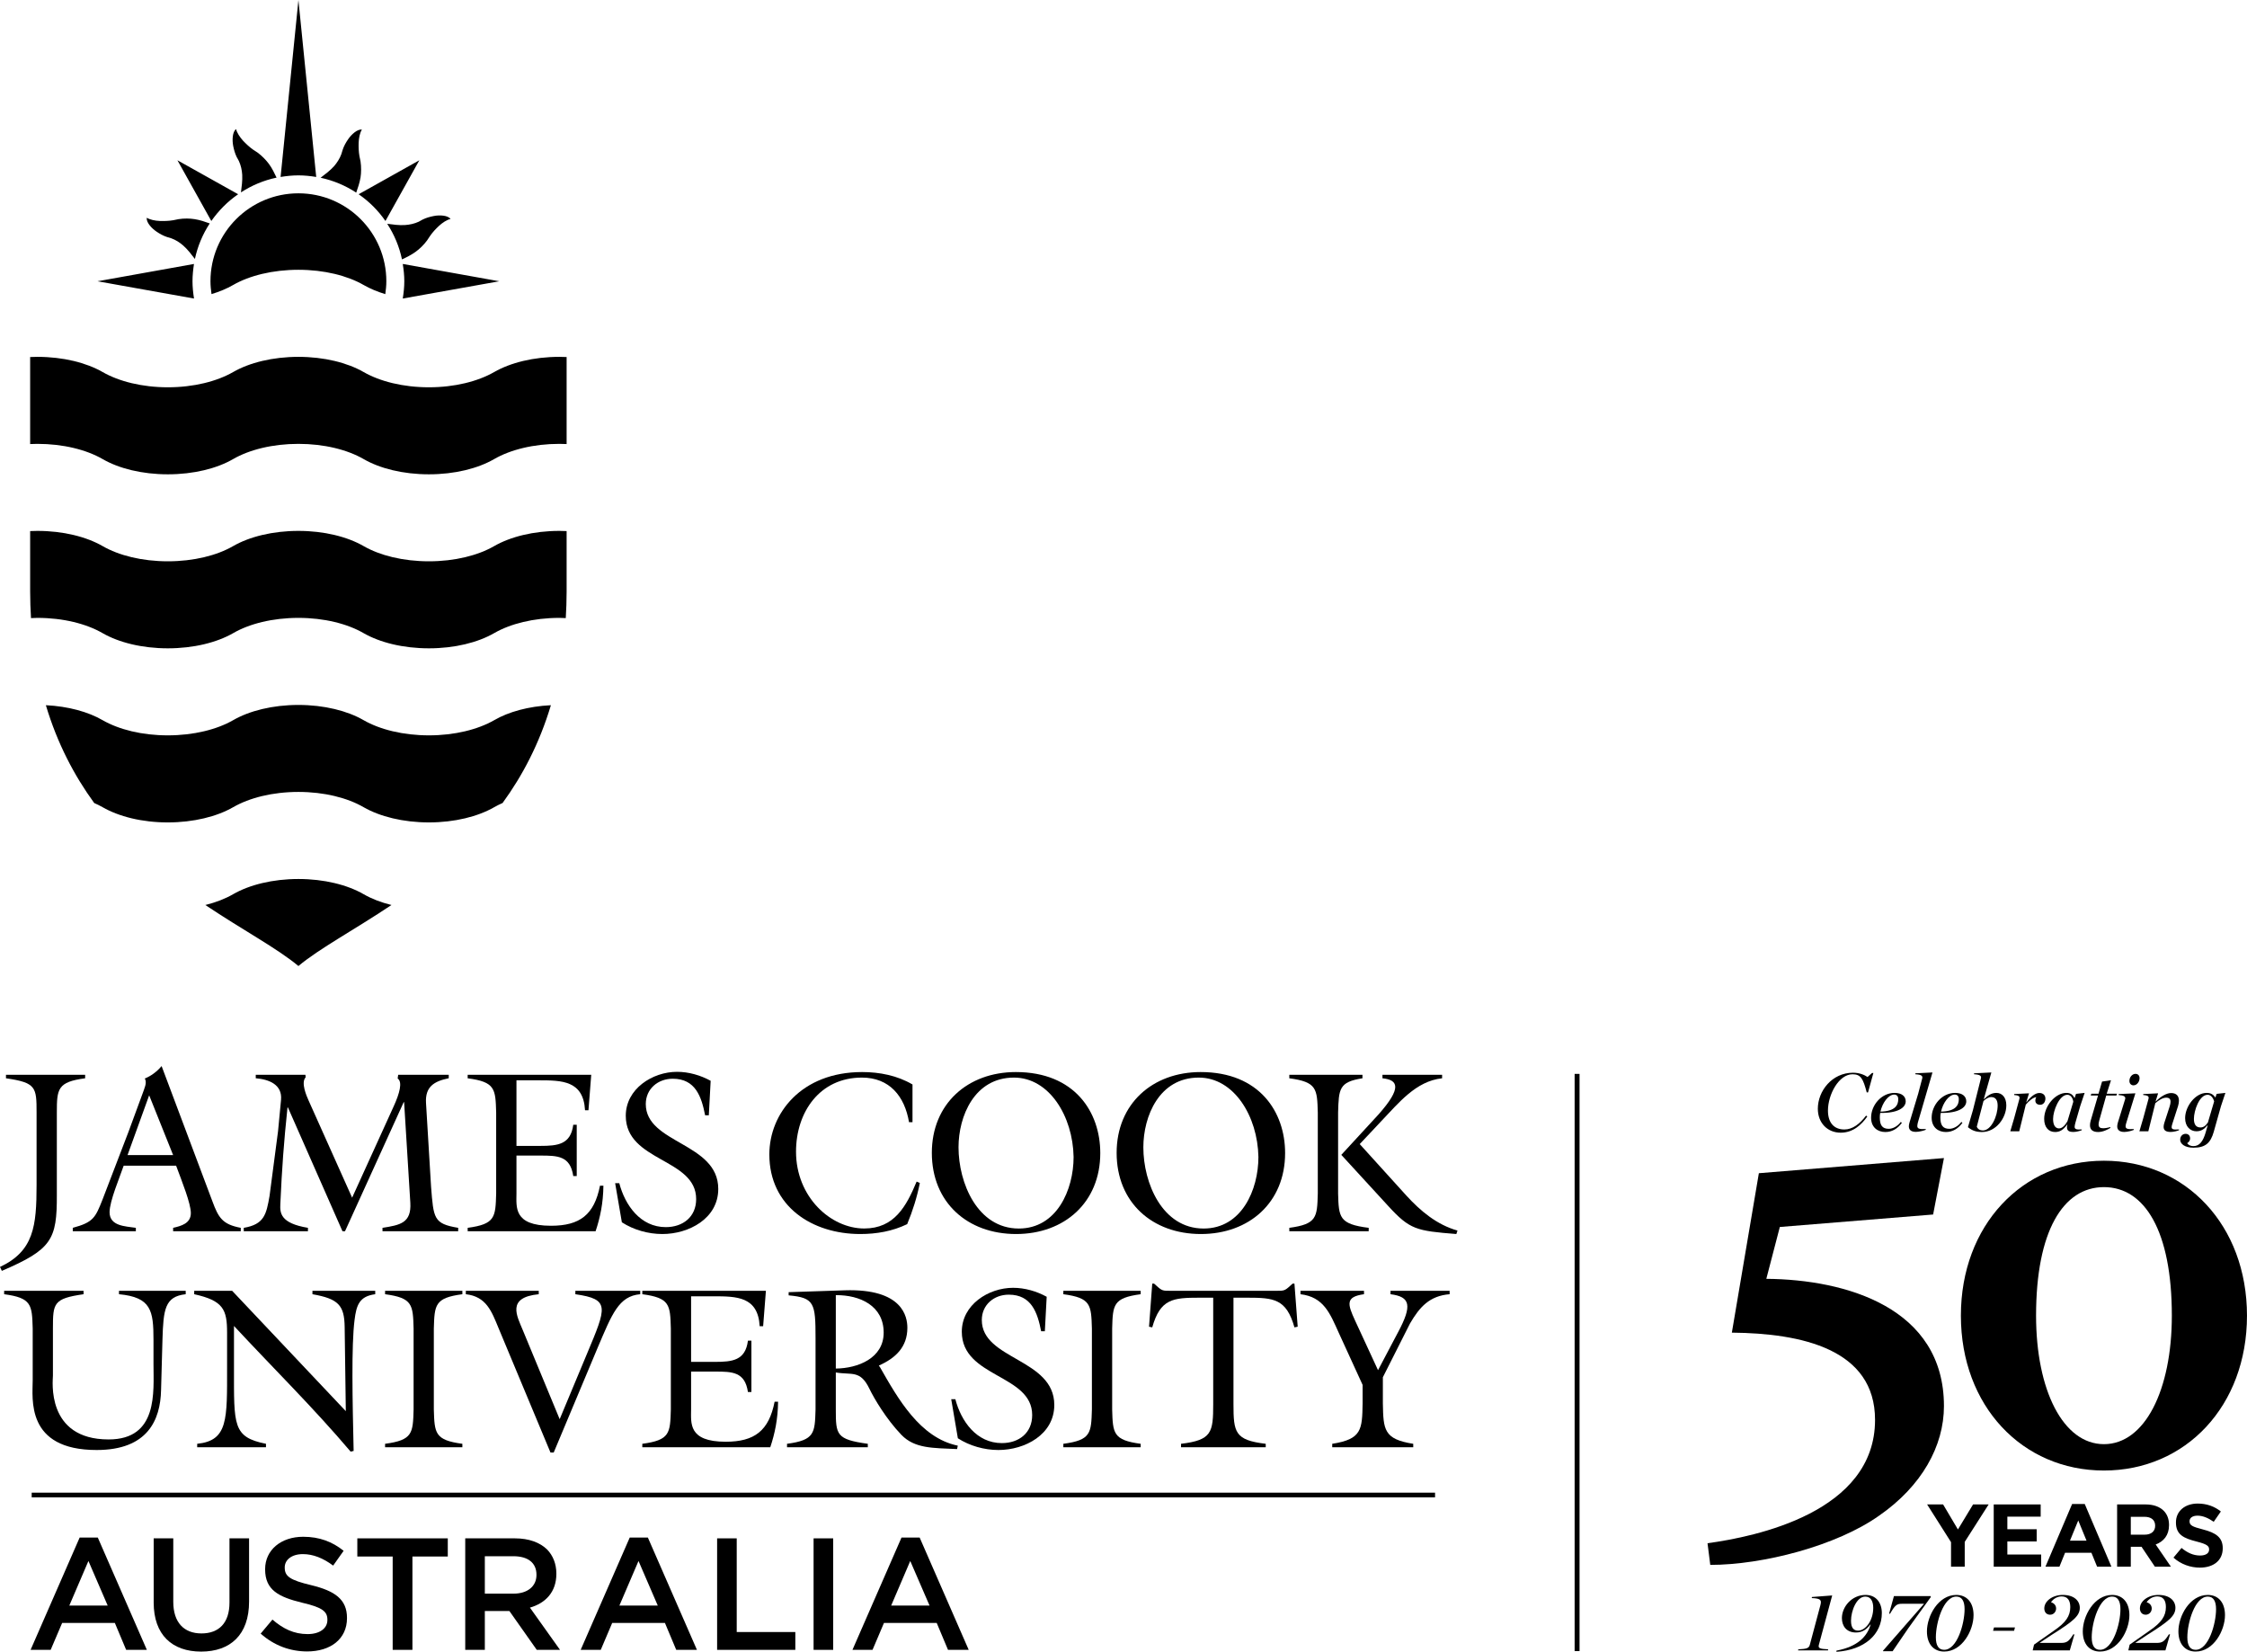 <?xml version="1.0" encoding="UTF-8" standalone="no"?>
<svg
   xmlns:dc="http://purl.org/dc/elements/1.1/"
   xmlns:cc="http://creativecommons.org/ns#"
   xmlns:rdf="http://www.w3.org/1999/02/22-rdf-syntax-ns#"
   xmlns:svg="http://www.w3.org/2000/svg"
   xmlns="http://www.w3.org/2000/svg"
   xmlns:sodipodi="http://sodipodi.sourceforge.net/DTD/sodipodi-0.dtd"
   xmlns:inkscape="http://www.inkscape.org/namespaces/inkscape"
   inkscape:version="1.0beta2 (2b71d25, 2019-12-03)"
   sodipodi:docname="JCU 50th Logo - Vertical BLACK.pdf.svg"
   id="svg9396"
   version="1.1"
   viewBox="0 0 237.83 174.83"
   height="174.83pt"
   width="237.83pt">
  <sodipodi:namedview
     inkscape:current-layer="surface1"
     inkscape:window-maximized="0"
     inkscape:window-y="174"
     inkscape:window-x="1915"
     inkscape:cy="104.516"
     inkscape:cx="176.15582"
     inkscape:zoom="1.650172"
     showgrid="false"
     id="namedview9398"
     inkscape:window-height="828"
     inkscape:window-width="1237"
     inkscape:pageshadow="2"
     inkscape:pageopacity="0"
     guidetolerance="10"
     gridtolerance="10"
     objecttolerance="10"
     borderopacity="1"
     inkscape:document-rotation="0"
     bordercolor="#666666"
     pagecolor="#ffffff" />
  <defs
     id="defs9197">
    <clipPath
       id="clip1">
      <path
         id="path9107"
         d="M 166 113 L 168 113 L 168 174.828 L 166 174.828 Z M 166 113 " />
    </clipPath>
    <clipPath
       id="clip2">
      <path
         id="path9110"
         d="M 3 162 L 16 162 L 16 174.828 L 3 174.828 Z M 3 162 " />
    </clipPath>
    <clipPath
       id="clip3">
      <path
         id="path9113"
         d="M 16 162 L 27 162 L 27 174.828 L 16 174.828 Z M 16 162 " />
    </clipPath>
    <clipPath
       id="clip4">
      <path
         id="path9116"
         d="M 27 162 L 37 162 L 37 174.828 L 27 174.828 Z M 27 162 " />
    </clipPath>
    <clipPath
       id="clip5">
      <path
         id="path9119"
         d="M 37 162 L 48 162 L 48 174.828 L 37 174.828 Z M 37 162 " />
    </clipPath>
    <clipPath
       id="clip6">
      <path
         id="path9122"
         d="M 49 162 L 60 162 L 60 174.828 L 49 174.828 Z M 49 162 " />
    </clipPath>
    <clipPath
       id="clip7">
      <path
         id="path9125"
         d="M 61 162 L 74 162 L 74 174.828 L 61 174.828 Z M 61 162 " />
    </clipPath>
    <clipPath
       id="clip8">
      <path
         id="path9128"
         d="M 75 162 L 85 162 L 85 174.828 L 75 174.828 Z M 75 162 " />
    </clipPath>
    <clipPath
       id="clip9">
      <path
         id="path9131"
         d="M 86 162 L 89 162 L 89 174.828 L 86 174.828 Z M 86 162 " />
    </clipPath>
    <clipPath
       id="clip10">
      <path
         id="path9134"
         d="M 90 162 L 103 162 L 103 174.828 L 90 174.828 Z M 90 162 " />
    </clipPath>
    <clipPath
       id="clip11">
      <path
         id="path9137"
         d="M 207 122 L 237.828 122 L 237.828 156 L 207 156 Z M 207 122 " />
    </clipPath>
    <clipPath
       id="clip12">
      <path
         id="path9140"
         d="M 207 122 L 237.801 122 L 237.801 156 L 207 156 Z M 207 122 " />
    </clipPath>
    <clipPath
       id="clip13">
      <path
         id="path9143"
         d="M 207.547 139.25 C 207.547 148.809 214.039 155.645 222.688 155.645 C 231.34 155.645 237.828 148.809 237.828 139.25 C 237.828 129.695 231.34 122.855 222.688 122.855 C 214.039 122.855 207.547 129.695 207.547 139.25 M 215.504 139.25 C 215.504 130.32 218.363 125.648 222.688 125.648 C 227.016 125.648 229.875 130.32 229.875 139.25 C 229.875 147.133 227.016 152.855 222.688 152.855 C 218.363 152.855 215.504 147.133 215.504 139.25 " />
    </clipPath>
    <clipPath
       id="clip14">
      <path
         id="path9146"
         d="M 203 159 L 211 159 L 211 166 L 203 166 Z M 203 159 " />
    </clipPath>
    <clipPath
       id="clip15">
      <path
         id="path9149"
         d="M 208.836 159.234 L 207.234 161.883 L 205.664 159.234 L 203.973 159.234 L 206.504 163.227 L 206.504 165.824 L 207.953 165.824 L 207.953 163.199 L 210.484 159.234 Z M 208.836 159.234 " />
    </clipPath>
    <clipPath
       id="clip16">
      <path
         id="path9152"
         d="M 211.023 159.234 L 215.992 159.234 L 215.992 160.527 L 211.023 160.527 Z M 211.023 160.527 L 212.465 160.527 L 212.465 161.859 L 211.023 161.859 Z M 211.023 161.859 L 215.57 161.859 L 215.57 163.152 L 211.023 163.152 Z M 211.023 163.152 L 212.465 163.152 L 212.465 164.535 L 211.023 164.535 Z M 211.023 164.535 L 216.043 164.535 L 216.043 165.824 L 211.023 165.824 Z M 211.023 164.535 " />
    </clipPath>
    <clipPath
       id="clip17">
      <path
         id="path9155"
         d="M 216 159 L 224 159 L 224 166 L 216 166 Z M 216 159 " />
    </clipPath>
    <clipPath
       id="clip18">
      <path
         id="path9158"
         d="M 219.32 159.188 L 216.496 165.824 L 217.977 165.824 L 218.574 164.348 L 221.363 164.348 L 221.965 165.824 L 223.48 165.824 L 220.656 159.188 Z M 219.969 160.93 L 220.844 163.066 L 219.094 163.066 Z M 219.969 160.93 " />
    </clipPath>
    <clipPath
       id="clip19">
      <path
         id="path9161"
         d="M 224 159 L 230 159 L 230 166 L 224 166 Z M 224 159 " />
    </clipPath>
    <clipPath
       id="clip20">
      <path
         id="path9164"
         d="M 224.082 159.234 L 224.082 165.824 L 225.531 165.824 L 225.531 163.719 L 226.668 163.719 L 228.082 165.824 L 229.777 165.824 L 228.164 163.473 C 229.004 163.16 229.578 162.492 229.578 161.43 L 229.578 161.41 C 229.578 160.789 229.383 160.273 229.012 159.902 C 228.578 159.473 227.934 159.234 227.094 159.234 Z M 225.531 160.543 L 226.973 160.543 C 227.676 160.543 228.109 160.863 228.109 161.484 L 228.109 161.504 C 228.109 162.059 227.707 162.434 227 162.434 L 225.531 162.434 Z M 225.531 160.543 " />
    </clipPath>
    <clipPath
       id="clip21">
      <path
         id="path9167"
         d="M 230 159 L 236 159 L 236 166 L 230 166 Z M 230 159 " />
    </clipPath>
    <clipPath
       id="clip22">
      <path
         id="path9170"
         d="M 230.309 161.129 L 230.309 161.148 C 230.309 162.457 231.164 162.82 232.492 163.16 C 233.594 163.441 233.82 163.633 233.82 163.996 L 233.82 164.016 C 233.82 164.402 233.461 164.641 232.867 164.641 C 232.117 164.641 231.496 164.328 230.902 163.84 L 230.047 164.863 C 230.836 165.57 231.844 165.922 232.844 165.922 C 234.262 165.922 235.262 165.184 235.262 163.875 L 235.262 163.859 C 235.262 162.711 234.508 162.227 233.172 161.883 C 232.031 161.59 231.75 161.445 231.75 161.016 L 231.75 160.996 C 231.75 160.676 232.043 160.422 232.598 160.422 C 233.148 160.422 233.727 160.668 234.309 161.07 L 235.062 159.98 C 234.395 159.445 233.574 159.141 232.613 159.141 C 231.27 159.141 230.309 159.934 230.309 161.129 " />
    </clipPath>
    <clipPath
       id="clip23">
      <path
         id="path9173"
         d="M 190 168 L 194 168 L 194 174.828 L 190 174.828 Z M 190 168 " />
    </clipPath>
    <clipPath
       id="clip24">
      <path
         id="path9176"
         d="M 194 168 L 200 168 L 200 174.828 L 194 174.828 Z M 194 168 " />
    </clipPath>
    <clipPath
       id="clip25">
      <path
         id="path9179"
         d="M 199 168 L 205 168 L 205 174.828 L 199 174.828 Z M 199 168 " />
    </clipPath>
    <clipPath
       id="clip26">
      <path
         id="path9182"
         d="M 203 168 L 209 168 L 209 174.828 L 203 174.828 Z M 203 168 " />
    </clipPath>
    <clipPath
       id="clip27">
      <path
         id="path9185"
         d="M 215 168 L 221 168 L 221 174.828 L 215 174.828 Z M 215 168 " />
    </clipPath>
    <clipPath
       id="clip28">
      <path
         id="path9188"
         d="M 220 168 L 226 168 L 226 174.828 L 220 174.828 Z M 220 168 " />
    </clipPath>
    <clipPath
       id="clip29">
      <path
         id="path9191"
         d="M 225 168 L 231 168 L 231 174.828 L 225 174.828 Z M 225 168 " />
    </clipPath>
    <clipPath
       id="clip30">
      <path
         id="path9194"
         d="M 230 168 L 236 168 L 236 174.828 L 230 174.828 Z M 230 168 " />
    </clipPath>
  </defs>
  <g
     id="surface1">
    <g
       style="fill:#000000;fill-opacity:1"
       id="g9201"
       clip-rule="nonzero"
       clip-path="url(#clip1)">
      <path
         id="path9199"
         d="M 167.184 113.664 L 166.664 113.664 L 166.664 174.758 L 167.184 174.758 L 167.184 113.664 "
         style="stroke:none;fill-rule:nonzero;fill:#000000;fill-opacity:1" />
    </g>
    <path
       id="path9203"
       d="M 3.871 117.754 C 3.871 115.074 3.824 114.59 0.633 114.129 L 0.633 113.762 L 9.012 113.762 L 9.012 114.129 C 6.09 114.516 6.016 115.246 6.016 117.754 L 6.016 126.473 C 6.039 131.199 5.48 132.246 0.195 134.512 L 0 134.098 C 3.578 132.414 3.871 129.785 3.871 125.406 L 3.871 117.754 "
       style="stroke:none;fill-rule:nonzero;fill:#000000;fill-opacity:1" />
    <path
       id="path9205"
       d="M 13.09 123.383 C 12.676 124.598 11.598 127.133 11.598 128.301 C 11.598 129.789 13.281 129.789 14.379 129.957 L 14.379 130.32 L 7.703 130.32 L 7.703 129.957 C 9.875 129.371 10.09 128.887 10.844 126.984 L 13.598 119.801 L 15.059 115.832 C 15.277 115.195 15.594 114.613 15.328 114.152 C 15.984 113.883 16.594 113.445 17.105 112.836 L 22.465 127.105 C 23.121 128.887 23.535 129.59 25.484 129.957 L 25.484 130.32 L 18.324 130.32 L 18.324 129.957 C 19.176 129.762 20.199 129.492 20.199 128.398 C 20.199 127.375 19.273 125.086 18.641 123.383 Z M 15.789 115.93 L 13.5 122.258 L 18.324 122.258 Z M 15.789 115.93 "
       style="stroke:none;fill-rule:nonzero;fill:#000000;fill-opacity:1" />
    <path
       id="path9207"
       d="M 37.27 126.766 L 41.68 117.074 C 42.289 115.734 42.629 114.516 42.09 114.152 L 42.145 113.762 L 47.496 113.762 L 47.496 114.125 C 45.941 114.441 44.992 115.027 45.09 116.73 L 45.625 125.598 C 45.891 128.98 45.891 129.52 48.496 129.957 L 48.496 130.32 L 40.484 130.32 L 40.484 129.957 C 42.359 129.664 43.555 129.445 43.43 127.301 L 42.773 116.66 L 42.727 116.66 L 36.516 130.32 L 36.25 130.32 L 30.477 117.219 L 30.43 117.219 C 30.039 120.945 29.844 123.648 29.672 127.422 C 29.625 128.371 29.648 129.469 32.594 129.957 L 32.594 130.32 L 25.801 130.32 L 25.801 129.957 C 27.969 129.59 28.188 128.543 28.531 126.574 L 29.43 119.727 L 29.746 116.414 C 29.895 114.809 28.504 114.246 27.07 114.125 L 27.07 113.762 L 32.328 113.762 L 32.352 114.027 C 31.816 114.586 32.473 116.051 32.645 116.441 L 37.27 126.766 "
       style="stroke:none;fill-rule:nonzero;fill:#000000;fill-opacity:1" />
    <path
       id="path9209"
       d="M 49.5 129.957 C 52.422 129.566 52.445 128.836 52.516 126.328 L 52.516 117.754 C 52.445 115.246 52.422 114.516 49.5 114.129 L 49.5 113.762 L 62.578 113.762 L 62.285 117.512 L 61.922 117.512 C 61.746 114.371 59.484 114.344 57.023 114.344 L 54.664 114.344 L 54.664 121.285 L 57.195 121.285 C 59.02 121.285 60.41 121.141 60.676 119.047 L 61.043 119.047 L 61.043 124.477 L 60.676 124.477 C 60.359 122.336 59.02 122.309 57.195 122.309 L 54.664 122.309 L 54.664 126.305 C 54.664 127.738 54.32 129.738 58.316 129.738 C 61.383 129.738 62.895 128.57 63.504 125.5 L 63.867 125.5 C 63.844 127.352 63.527 128.859 63.039 130.32 L 49.5 130.32 L 49.5 129.957 "
       style="stroke:none;fill-rule:nonzero;fill:#000000;fill-opacity:1" />
    <path
       id="path9211"
       d="M 75.023 118.047 L 74.633 118.047 C 74.246 116.074 73.613 114.176 71.203 114.176 C 69.641 114.176 68.352 115.246 68.352 116.855 C 68.352 121.066 76.023 120.922 76.023 125.84 C 76.023 128.98 72.902 130.613 70.105 130.613 C 68.617 130.613 67.059 130.176 65.82 129.371 L 65.109 125.23 L 65.547 125.23 C 66.156 127.57 67.789 129.883 70.469 129.883 C 72.27 129.883 73.684 128.812 73.684 126.914 C 73.684 122.578 66.234 122.969 66.234 118.098 C 66.234 115.246 69.059 113.445 71.66 113.445 C 72.902 113.445 74.148 113.809 75.219 114.395 L 75.023 118.047 "
       style="stroke:none;fill-rule:nonzero;fill:#000000;fill-opacity:1" />
    <path
       id="path9213"
       d="M 96.582 118.777 L 96.215 118.777 C 95.75 116.023 94.145 114.055 91.223 114.055 C 86.766 114.055 84.254 117.707 84.254 121.895 C 84.254 126.695 87.93 130.027 91.469 130.027 C 94.656 130.027 95.922 127.691 97.02 125.062 L 97.359 125.207 C 97.066 126.695 96.605 128.156 96.02 129.566 C 94.461 130.32 92.781 130.613 91.051 130.613 C 85.957 130.613 81.43 127.691 81.43 122.188 C 81.43 117.852 84.816 113.469 91.246 113.469 C 93.098 113.469 94.973 113.836 96.582 114.785 L 96.582 118.777 "
       style="stroke:none;fill-rule:nonzero;fill:#000000;fill-opacity:1" />
    <path
       id="path9215"
       d="M 116.457 122.043 C 116.457 127.277 112.656 130.613 107.543 130.613 C 102.406 130.613 98.629 127.277 98.629 122.02 C 98.629 116.828 102.43 113.469 107.52 113.469 C 113.754 113.469 116.457 117.707 116.457 122.043 M 101.453 121.434 C 101.453 125.207 103.453 130.031 107.836 130.031 C 111.852 130.031 113.633 125.938 113.633 122.457 C 113.559 118.145 111.051 114.055 107.324 114.055 C 103.133 114.055 101.453 118.145 101.453 121.434 "
       style="stroke:none;fill-rule:nonzero;fill:#000000;fill-opacity:1" />
    <path
       id="path9217"
       d="M 136.02 122.043 C 136.02 127.277 132.219 130.613 127.105 130.613 C 121.965 130.613 118.188 127.277 118.188 122.02 C 118.188 116.828 121.988 113.469 127.082 113.469 C 133.316 113.469 136.02 117.707 136.02 122.043 M 121.016 121.434 C 121.016 125.207 123.012 130.031 127.395 130.031 C 131.418 130.031 133.195 125.938 133.195 122.457 C 133.117 118.145 130.609 114.055 126.883 114.055 C 122.695 114.055 121.016 118.145 121.016 121.434 "
       style="stroke:none;fill-rule:nonzero;fill:#000000;fill-opacity:1" />
    <path
       id="path9219"
       d="M 141.629 126.328 C 141.699 128.836 141.727 129.566 144.867 129.957 L 144.867 130.32 L 136.465 130.32 L 136.465 129.957 C 139.387 129.566 139.41 128.836 139.48 126.328 L 139.48 117.754 C 139.41 115.246 139.387 114.516 136.465 114.129 L 136.465 113.762 L 144.207 113.762 L 144.207 114.129 C 141.727 114.516 141.699 115.246 141.629 117.754 Z M 152.637 113.762 L 152.637 114.129 C 149.859 114.418 148.008 116.781 146.207 118.656 L 143.918 121.094 L 148.859 126.547 C 150.348 128.18 152.102 129.641 154.266 130.246 L 154.145 130.613 C 149.906 130.273 149.227 130.152 146.934 127.645 L 141.969 122.234 L 145.891 117.973 C 148.445 115.102 147.957 114.297 146.324 114.129 L 146.324 113.762 L 152.637 113.762 "
       style="stroke:none;fill-rule:nonzero;fill:#000000;fill-opacity:1" />
    <path
       id="path9221"
       d="M 19.656 136.621 L 19.656 136.984 C 17.438 137.227 17.293 138.594 17.195 141.809 L 17.047 147.141 C 16.977 150.285 15.637 153.473 10.23 153.473 C 2.68 153.473 3.461 148.016 3.461 146.07 L 3.461 140.613 C 3.387 138.102 3.359 137.375 0.438 136.984 L 0.438 136.621 L 8.844 136.621 L 8.844 136.984 C 5.648 137.445 5.602 137.934 5.602 140.613 L 5.602 145.605 C 5.602 146.07 4.82 152.355 11.496 152.355 C 16.758 152.355 16.246 147.336 16.246 144.363 L 16.246 141.809 C 16.246 138.715 16.004 137.305 12.594 136.984 L 12.594 136.621 L 19.656 136.621 "
       style="stroke:none;fill-rule:nonzero;fill:#000000;fill-opacity:1" />
    <path
       id="path9223"
       d="M 36.602 149.359 L 36.48 140.469 C 36.453 138.152 35.824 137.469 33.07 136.984 L 33.07 136.621 L 39.715 136.621 L 39.715 136.984 C 38.035 137.203 37.723 138.129 37.527 139.715 C 37.184 142.391 37.309 148.262 37.43 153.57 L 37.113 153.645 C 33.219 149.043 28.883 144.777 24.766 140.344 L 24.766 144.828 C 24.766 150.867 24.621 152.109 28.152 152.816 L 28.152 153.184 L 20.871 153.184 L 20.871 152.816 C 24.156 152.477 24.035 150.23 24.035 144.707 L 24.035 141.051 C 24.035 138.617 23.645 137.664 20.555 136.984 L 20.555 136.621 L 24.57 136.621 L 36.602 149.359 "
       style="stroke:none;fill-rule:nonzero;fill:#000000;fill-opacity:1" />
    <path
       id="path9225"
       d="M 45.918 149.188 C 45.992 151.695 46.02 152.426 48.938 152.816 L 48.938 153.184 L 40.758 153.184 L 40.758 152.816 C 43.68 152.426 43.707 151.695 43.777 149.188 L 43.777 140.613 C 43.707 138.102 43.68 137.375 40.758 136.984 L 40.758 136.621 L 48.938 136.621 L 48.938 136.984 C 46.02 137.375 45.992 138.102 45.918 140.613 L 45.918 149.188 "
       style="stroke:none;fill-rule:nonzero;fill:#000000;fill-opacity:1" />
    <path
       id="path9227"
       d="M 67.766 136.621 L 67.766 136.984 C 65.477 137.18 64.77 139.102 63.262 142.637 L 58.605 153.742 L 58.266 153.742 L 52.766 140.566 C 52.031 138.785 51.473 137.227 49.305 136.984 L 49.305 136.621 L 57.023 136.621 L 57.023 136.984 C 53.59 137.324 54.711 139.273 55.344 140.809 L 59.238 150.211 L 62.117 143.316 C 64.207 138.324 64.598 137.52 60.898 136.984 L 60.898 136.621 L 67.766 136.621 "
       style="stroke:none;fill-rule:nonzero;fill:#000000;fill-opacity:1" />
    <path
       id="path9229"
       d="M 67.984 152.816 C 70.91 152.426 70.934 151.695 71.004 149.188 L 71.004 140.613 C 70.934 138.102 70.91 137.375 67.984 136.984 L 67.984 136.621 L 81.066 136.621 L 80.773 140.371 L 80.406 140.371 C 80.234 137.227 77.969 137.203 75.512 137.203 L 73.148 137.203 L 73.148 144.145 L 75.684 144.145 C 77.508 144.145 78.898 144 79.164 141.902 L 79.531 141.902 L 79.531 147.336 L 79.164 147.336 C 78.848 145.195 77.508 145.172 75.684 145.172 L 73.148 145.172 L 73.148 149.164 C 73.148 150.598 72.809 152.598 76.805 152.598 C 79.871 152.598 81.383 151.43 81.988 148.359 L 82.355 148.359 C 82.332 150.211 82.016 151.719 81.527 153.184 L 67.984 153.184 L 67.984 152.816 "
       style="stroke:none;fill-rule:nonzero;fill:#000000;fill-opacity:1" />
    <path
       id="path9231"
       d="M 86.32 141.637 C 86.32 137.91 86.199 137.352 83.473 137.105 L 83.473 136.766 L 89.414 136.57 C 95.551 136.375 96.039 139.371 96.039 140.539 C 96.039 142.586 94.773 143.758 93.02 144.535 L 93.141 144.707 C 95.016 147.992 97.355 152.184 101.375 153.012 L 101.301 153.375 C 98.719 153.254 96.82 153.328 95.406 151.867 C 93.797 150.188 92.531 148.043 92.023 146.992 C 91.047 144.973 90.172 145.559 88.465 145.266 L 88.465 149.188 C 88.465 151.867 88.512 152.352 91.852 152.816 L 91.852 153.184 L 83.301 153.184 L 83.301 152.816 C 86.223 152.426 86.246 151.695 86.32 149.188 Z M 88.465 144.852 C 90.801 144.828 93.531 143.758 93.531 141.051 C 93.531 138.203 91.023 137.059 88.465 137.082 L 88.465 144.852 "
       style="stroke:none;fill-rule:nonzero;fill:#000000;fill-opacity:1" />
    <path
       id="path9233"
       d="M 110.59 140.906 L 110.199 140.906 C 109.812 138.934 109.18 137.031 106.77 137.031 C 105.207 137.031 103.918 138.102 103.918 139.715 C 103.918 143.926 111.59 143.781 111.59 148.703 C 111.59 151.84 108.473 153.473 105.672 153.473 C 104.188 153.473 102.625 153.035 101.383 152.23 L 100.68 148.094 L 101.117 148.094 C 101.727 150.43 103.355 152.742 106.039 152.742 C 107.84 152.742 109.25 151.672 109.25 149.773 C 109.25 145.438 101.801 145.828 101.801 140.953 C 101.801 138.102 104.621 136.305 107.227 136.305 C 108.473 136.305 109.715 136.668 110.785 137.254 L 110.59 140.906 "
       style="stroke:none;fill-rule:nonzero;fill:#000000;fill-opacity:1" />
    <path
       id="path9235"
       d="M 117.715 149.188 C 117.785 151.695 117.812 152.426 120.734 152.816 L 120.734 153.184 L 112.547 153.184 L 112.547 152.816 C 115.473 152.426 115.496 151.695 115.57 149.188 L 115.57 140.613 C 115.496 138.102 115.473 137.375 112.547 136.984 L 112.547 136.621 L 120.734 136.621 L 120.734 136.984 C 117.812 137.375 117.785 138.102 117.715 140.613 L 117.715 149.188 "
       style="stroke:none;fill-rule:nonzero;fill:#000000;fill-opacity:1" />
    <path
       id="path9237"
       d="M 136.816 135.863 L 137.008 135.863 L 137.352 140.422 L 137.008 140.492 C 136.156 137.469 134.82 137.352 132.02 137.352 L 130.555 137.352 L 130.555 148.602 C 130.555 151.621 130.703 152.426 133.969 152.816 L 133.969 153.184 L 125.004 153.184 L 125.004 152.816 C 128.266 152.426 128.41 151.621 128.41 148.602 L 128.41 137.352 L 126.953 137.352 C 124.148 137.352 122.812 137.469 121.957 140.492 L 121.617 140.422 L 121.957 135.863 L 122.152 135.863 L 122.398 136.082 C 123.008 136.645 123.105 136.621 123.906 136.621 L 135.062 136.621 C 135.867 136.621 135.965 136.645 136.57 136.082 L 136.816 135.863 "
       style="stroke:none;fill-rule:nonzero;fill:#000000;fill-opacity:1" />
    <path
       id="path9239"
       d="M 153.434 136.621 L 153.434 136.984 C 151.312 137.156 150.266 138.324 149.242 140.078 L 146.367 145.773 L 146.367 148.531 C 146.418 151.328 146.465 152.328 149.582 152.816 L 149.582 153.184 L 141.008 153.184 L 141.008 152.816 C 144.129 152.328 144.18 151.328 144.223 148.531 L 144.223 146.582 L 141.691 141.051 C 140.766 139.008 140.109 137.277 137.648 136.984 L 137.648 136.621 L 144.371 136.621 L 144.371 136.984 C 142.371 137.254 142.641 138.055 143.422 139.762 L 145.855 145.023 L 147.977 141.004 C 149.484 138.18 149.289 137.254 147.176 136.984 L 147.176 136.621 L 153.434 136.621 "
       style="stroke:none;fill-rule:nonzero;fill:#000000;fill-opacity:1" />
    <path
       id="path9241"
       d="M 3.355 157.988 L 151.891 157.988 L 151.891 158.484 L 3.355 158.484 L 3.355 157.988 "
       style="stroke:none;fill-rule:nonzero;fill:#000000;fill-opacity:1" />
    <path
       id="path9243"
       d="M 52.305 57.801 C 50.582 58.793 48.129 59.41 45.398 59.41 C 42.664 59.41 40.211 58.793 38.488 57.801 C 36.77 56.812 34.312 56.191 31.586 56.191 C 28.855 56.191 26.391 56.812 24.676 57.801 C 22.957 58.793 20.496 59.41 17.766 59.41 C 15.039 59.41 12.582 58.793 10.863 57.801 C 9.141 56.812 6.688 56.191 3.953 56.191 C 3.699 56.191 3.445 56.199 3.191 56.211 L 3.191 62.605 C 3.191 63.574 3.227 64.504 3.281 65.422 C 3.504 65.41 3.727 65.398 3.953 65.398 C 6.688 65.398 9.141 66.02 10.863 67.016 C 12.582 68.004 15.039 68.621 17.766 68.621 C 20.496 68.621 22.957 68.004 24.676 67.016 C 26.391 66.02 28.855 65.398 31.586 65.398 C 34.312 65.398 36.77 66.02 38.488 67.016 C 40.211 68.004 42.664 68.621 45.398 68.621 C 48.129 68.621 50.582 68.004 52.305 67.012 C 54.023 66.02 56.48 65.398 59.207 65.398 C 59.438 65.398 59.66 65.41 59.883 65.422 C 59.938 64.504 59.973 63.574 59.973 62.605 L 59.973 56.211 C 59.719 56.199 59.469 56.191 59.207 56.191 C 56.48 56.191 54.023 56.812 52.305 57.801 "
       style="stroke:none;fill-rule:nonzero;fill:#000000;fill-opacity:1" />
    <path
       id="path9245"
       d="M 45.398 77.832 C 42.668 77.832 40.207 77.215 38.488 76.227 C 36.77 75.234 34.312 74.613 31.586 74.613 C 28.855 74.613 26.395 75.234 24.676 76.227 C 22.957 77.215 20.496 77.832 17.766 77.832 C 15.039 77.836 12.582 77.215 10.863 76.227 C 9.332 75.34 7.223 74.758 4.855 74.641 C 6.066 78.691 7.859 82.094 9.973 84.996 C 10.285 85.133 10.586 85.277 10.863 85.438 C 12.582 86.426 15.039 87.051 17.766 87.047 C 20.496 87.047 22.957 86.426 24.676 85.438 C 26.395 84.445 28.855 83.82 31.586 83.82 C 34.312 83.82 36.77 84.441 38.488 85.438 C 40.207 86.426 42.668 87.047 45.398 87.047 C 48.129 87.047 50.582 86.426 52.305 85.438 C 52.582 85.273 52.883 85.133 53.195 84.992 C 55.309 82.094 57.094 78.691 58.309 74.641 C 55.941 74.758 53.828 75.34 52.305 76.227 C 50.582 77.215 48.129 77.832 45.398 77.832 "
       style="stroke:none;fill-rule:nonzero;fill:#000000;fill-opacity:1" />
    <path
       id="path9247"
       d="M 38.488 94.645 C 36.77 93.656 34.312 93.035 31.586 93.035 C 28.855 93.035 26.395 93.656 24.676 94.645 C 23.848 95.125 22.848 95.512 21.734 95.789 C 25.691 98.438 29.352 100.383 31.586 102.246 C 33.812 100.383 37.473 98.438 41.434 95.789 C 40.316 95.512 39.316 95.125 38.488 94.645 "
       style="stroke:none;fill-rule:nonzero;fill:#000000;fill-opacity:1" />
    <path
       id="path9249"
       d="M 52.305 39.379 C 50.582 40.367 48.129 40.992 45.398 40.992 C 42.664 40.992 40.211 40.367 38.488 39.379 C 36.77 38.391 34.312 37.77 31.586 37.77 C 28.855 37.77 26.391 38.391 24.676 39.379 C 22.957 40.367 20.496 40.992 17.766 40.992 C 15.039 40.992 12.582 40.367 10.863 39.379 C 9.141 38.391 6.688 37.77 3.953 37.77 C 3.699 37.77 3.445 37.777 3.191 37.789 L 3.191 47 C 3.445 46.992 3.699 46.98 3.953 46.98 C 6.688 46.98 9.141 47.598 10.863 48.59 C 12.582 49.586 15.039 50.203 17.766 50.203 C 20.496 50.203 22.957 49.586 24.676 48.59 C 26.391 47.598 28.855 46.98 31.586 46.98 C 34.312 46.98 36.77 47.598 38.488 48.59 C 40.211 49.586 42.664 50.203 45.398 50.203 C 48.129 50.203 50.582 49.586 52.305 48.59 C 54.023 47.598 56.48 46.98 59.207 46.98 C 59.469 46.98 59.719 46.992 59.973 47 L 59.973 37.789 C 59.719 37.777 59.469 37.77 59.207 37.77 C 56.48 37.77 54.023 38.391 52.305 39.379 "
       style="stroke:none;fill-rule:nonzero;fill:#000000;fill-opacity:1" />
    <path
       id="path9251"
       d="M 31.586 20.461 C 26.445 20.461 22.277 24.629 22.277 29.766 C 22.277 30.23 22.324 30.684 22.387 31.129 C 23.242 30.871 24.016 30.547 24.676 30.164 C 26.391 29.176 28.855 28.555 31.586 28.555 C 34.312 28.555 36.77 29.176 38.488 30.164 C 39.152 30.547 39.926 30.871 40.781 31.133 C 40.844 30.684 40.891 30.23 40.891 29.766 C 40.891 24.629 36.723 20.461 31.586 20.461 Z M 18.898 23.195 C 18.715 23.223 18.531 23.273 18.34 23.309 C 17.848 23.391 17.383 23.402 16.91 23.387 C 16.43 23.371 15.859 23.254 15.539 23.047 C 15.457 23.531 16.055 24.168 16.562 24.512 C 16.91 24.75 17.277 24.953 17.668 25.082 C 17.82 25.137 17.969 25.164 18.121 25.219 C 18.59 25.383 19.047 25.68 19.406 26 C 19.879 26.418 20.27 26.945 20.629 27.41 C 20.918 26.051 21.461 24.777 22.199 23.648 C 21.711 23.473 21.18 23.285 20.598 23.195 C 20.086 23.113 19.48 23.105 18.898 23.195 Z M 52.844 29.77 L 42.629 27.938 C 42.727 28.535 42.793 29.145 42.793 29.77 C 42.793 30.391 42.727 31 42.629 31.598 Z M 20.531 27.938 L 10.32 29.77 L 20.535 31.598 C 20.441 31 20.375 30.391 20.375 29.77 C 20.375 29.145 20.441 28.535 20.531 27.938 Z M 45.203 25.449 C 45.316 25.293 45.406 25.125 45.52 24.973 C 45.801 24.562 46.125 24.227 46.465 23.906 C 46.82 23.578 47.305 23.254 47.688 23.176 C 47.398 22.781 46.52 22.742 45.918 22.863 C 45.504 22.941 45.113 23.051 44.734 23.238 C 44.59 23.309 44.461 23.398 44.316 23.469 C 43.871 23.676 43.34 23.793 42.852 23.82 C 42.23 23.863 41.578 23.762 40.996 23.688 L 40.984 23.688 C 41.723 24.82 42.262 26.09 42.547 27.457 C 43.023 27.234 43.523 26.992 43.996 26.648 C 44.418 26.344 44.855 25.922 45.203 25.449 Z M 25.207 20.559 L 18.781 16.965 L 22.367 23.391 C 23.145 22.281 24.098 21.32 25.207 20.559 Z M 40.797 23.391 L 44.383 16.965 L 37.961 20.559 C 39.066 21.32 40.027 22.281 40.797 23.391 Z M 33.469 18.73 L 31.586 0.004 L 29.699 18.73 C 30.312 18.629 30.938 18.562 31.586 18.562 C 32.223 18.562 32.852 18.629 33.469 18.73 Z M 25.051 16.617 C 25.121 16.758 25.215 16.891 25.281 17.035 C 25.492 17.48 25.609 18.012 25.637 18.496 C 25.672 19.121 25.578 19.773 25.504 20.352 L 25.504 20.363 C 26.633 19.629 27.906 19.086 29.273 18.801 C 29.047 18.328 28.809 17.82 28.465 17.352 C 28.156 16.934 27.73 16.496 27.266 16.152 C 27.109 16.039 26.945 15.945 26.785 15.836 C 26.379 15.547 26.043 15.227 25.719 14.887 C 25.395 14.527 25.07 14.043 24.988 13.664 C 24.594 13.953 24.562 14.828 24.68 15.434 C 24.762 15.852 24.871 16.242 25.051 16.617 Z M 38.16 18.785 C 38.238 18.273 38.246 17.664 38.16 17.082 C 38.133 16.895 38.074 16.715 38.043 16.523 C 37.961 16.031 37.945 15.57 37.961 15.098 C 37.98 14.617 38.09 14.039 38.305 13.719 C 37.824 13.645 37.184 14.238 36.84 14.75 C 36.598 15.102 36.398 15.461 36.27 15.855 C 36.215 16 36.184 16.16 36.133 16.305 C 35.965 16.773 35.668 17.234 35.352 17.598 C 34.934 18.059 34.406 18.453 33.938 18.809 C 33.938 18.809 33.938 18.812 33.934 18.812 C 35.297 19.105 36.57 19.645 37.703 20.387 C 37.879 19.891 38.062 19.359 38.16 18.785 "
       style="stroke:none;fill-rule:nonzero;fill:#000000;fill-opacity:1" />
    <g
       style="fill:#000000;fill-opacity:1"
       id="g9255"
       clip-rule="nonzero"
       clip-path="url(#clip2)">
      <path
         id="path9253"
         d="M 11.398 169.938 L 9.359 165.219 L 7.336 169.938 Z M 8.43 162.742 L 10.352 162.742 L 15.543 174.625 L 13.352 174.625 L 12.156 171.777 L 6.578 171.777 L 5.363 174.625 L 3.238 174.625 L 8.43 162.742 "
         style="stroke:none;fill-rule:nonzero;fill:#000000;fill-opacity:1" />
    </g>
    <g
       style="fill:#000000;fill-opacity:1"
       id="g9259"
       clip-rule="nonzero"
       clip-path="url(#clip3)">
      <path
         id="path9257"
         d="M 16.266 169.617 L 16.266 162.824 L 18.34 162.824 L 18.34 169.535 C 18.34 171.727 19.469 172.887 21.324 172.887 C 23.16 172.887 24.289 171.793 24.289 169.617 L 24.289 162.824 L 26.363 162.824 L 26.363 169.516 C 26.363 173.039 24.375 174.809 21.289 174.809 C 18.223 174.809 16.266 173.039 16.266 169.617 "
         style="stroke:none;fill-rule:nonzero;fill:#000000;fill-opacity:1" />
    </g>
    <g
       style="fill:#000000;fill-opacity:1"
       id="g9263"
       clip-rule="nonzero"
       clip-path="url(#clip4)">
      <path
         id="path9261"
         d="M 27.59 172.906 L 28.836 171.422 C 29.969 172.398 31.113 172.957 32.562 172.957 C 33.844 172.957 34.652 172.348 34.652 171.473 L 34.652 171.438 C 34.652 170.594 34.18 170.141 31.988 169.637 C 29.477 169.027 28.062 168.285 28.062 166.113 L 28.062 166.078 C 28.062 164.055 29.746 162.656 32.09 162.656 C 33.809 162.656 35.176 163.18 36.371 164.141 L 35.262 165.707 C 34.199 164.914 33.137 164.492 32.059 164.492 C 30.844 164.492 30.137 165.117 30.137 165.895 L 30.137 165.926 C 30.137 166.836 30.676 167.242 32.949 167.781 C 35.445 168.387 36.727 169.281 36.727 171.238 L 36.727 171.27 C 36.727 173.477 34.988 174.793 32.512 174.793 C 30.711 174.793 29.008 174.168 27.59 172.906 "
         style="stroke:none;fill-rule:nonzero;fill:#000000;fill-opacity:1" />
    </g>
    <g
       style="fill:#000000;fill-opacity:1"
       id="g9267"
       clip-rule="nonzero"
       clip-path="url(#clip5)">
      <path
         id="path9265"
         d="M 41.562 164.746 L 37.82 164.746 L 37.82 162.824 L 47.395 162.824 L 47.395 164.746 L 43.652 164.746 L 43.652 174.625 L 41.562 174.625 L 41.562 164.746 "
         style="stroke:none;fill-rule:nonzero;fill:#000000;fill-opacity:1" />
    </g>
    <g
       style="fill:#000000;fill-opacity:1"
       id="g9271"
       clip-rule="nonzero"
       clip-path="url(#clip6)">
      <path
         id="path9269"
         d="M 54.352 168.676 C 55.836 168.676 56.781 167.898 56.781 166.703 L 56.781 166.668 C 56.781 165.406 55.867 164.715 54.336 164.715 L 51.316 164.715 L 51.316 168.676 Z M 49.242 162.824 L 54.504 162.824 C 55.988 162.824 57.148 163.262 57.91 164.004 C 58.531 164.645 58.887 165.523 58.887 166.551 L 58.887 166.582 C 58.887 168.523 57.723 169.688 56.09 170.156 L 59.273 174.625 L 56.812 174.625 L 53.914 170.512 L 51.316 170.512 L 51.316 174.625 L 49.242 174.625 L 49.242 162.824 "
         style="stroke:none;fill-rule:nonzero;fill:#000000;fill-opacity:1" />
    </g>
    <g
       style="fill:#000000;fill-opacity:1"
       id="g9275"
       clip-rule="nonzero"
       clip-path="url(#clip7)">
      <path
         id="path9273"
         d="M 69.621 169.938 L 67.582 165.219 L 65.559 169.938 Z M 66.652 162.742 L 68.574 162.742 L 73.766 174.625 L 71.574 174.625 L 70.379 171.777 L 64.797 171.777 L 63.586 174.625 L 61.461 174.625 L 66.652 162.742 "
         style="stroke:none;fill-rule:nonzero;fill:#000000;fill-opacity:1" />
    </g>
    <g
       style="fill:#000000;fill-opacity:1"
       id="g9279"
       clip-rule="nonzero"
       clip-path="url(#clip8)">
      <path
         id="path9277"
         d="M 75.902 162.824 L 77.977 162.824 L 77.977 172.738 L 84.18 172.738 L 84.18 174.625 L 75.902 174.625 L 75.902 162.824 "
         style="stroke:none;fill-rule:nonzero;fill:#000000;fill-opacity:1" />
    </g>
    <g
       style="fill:#000000;fill-opacity:1"
       id="g9283"
       clip-rule="nonzero"
       clip-path="url(#clip9)">
      <path
         id="path9281"
         d="M 86.113 162.824 L 88.188 162.824 L 88.188 174.625 L 86.113 174.625 L 86.113 162.824 "
         style="stroke:none;fill-rule:nonzero;fill:#000000;fill-opacity:1" />
    </g>
    <g
       style="fill:#000000;fill-opacity:1"
       id="g9287"
       clip-rule="nonzero"
       clip-path="url(#clip10)">
      <path
         id="path9285"
         d="M 98.387 169.938 L 96.344 165.219 L 94.324 169.938 Z M 95.418 162.742 L 97.34 162.742 L 102.531 174.625 L 100.34 174.625 L 99.145 171.777 L 93.562 171.777 L 92.352 174.625 L 90.227 174.625 L 95.418 162.742 "
         style="stroke:none;fill-rule:nonzero;fill:#000000;fill-opacity:1" />
    </g>
    <g
       style="fill:#000000;fill-opacity:1"
       id="g9291"
       clip-rule="nonzero"
       clip-path="url(#clip11)">
      <path
         id="path9289"
         d="M 207.547 139.25 C 207.547 148.809 214.039 155.645 222.688 155.645 C 231.34 155.645 237.828 148.809 237.828 139.25 C 237.828 129.695 231.34 122.855 222.688 122.855 C 214.039 122.855 207.547 129.695 207.547 139.25 M 215.504 139.25 C 215.504 130.32 218.363 125.648 222.688 125.648 C 227.016 125.648 229.875 130.32 229.875 139.25 C 229.875 147.133 227.016 152.855 222.688 152.855 C 218.363 152.855 215.504 147.133 215.504 139.25 "
         style="stroke:none;fill-rule:nonzero;fill:#000000;fill-opacity:1" />
    </g>
    <path
       id="path9299"
       d="M 208.836 159.234 L 207.234 161.883 L 205.664 159.234 L 203.973 159.234 L 206.504 163.227 L 206.504 165.824 L 207.953 165.824 L 207.953 163.199 L 210.484 159.234 L 208.836 159.234 "
       style="stroke:none;fill-rule:nonzero;fill:#000000;fill-opacity:1" />
    <path
       id="path9307"
       d="M 211.023 159.234 L 211.023 165.824 L 216.043 165.824 L 216.043 164.535 L 212.465 164.535 L 212.465 163.152 L 215.57 163.152 L 215.57 161.859 L 212.465 161.859 L 212.465 160.527 L 215.992 160.527 L 215.992 159.234 L 211.023 159.234 "
       style="stroke:none;fill-rule:nonzero;fill:#000000;fill-opacity:1" />
    <path
       id="path9313"
       d="M 219.32 159.188 L 216.496 165.824 L 217.977 165.824 L 218.574 164.348 L 221.363 164.348 L 221.965 165.824 L 223.48 165.824 L 220.656 159.188 Z M 219.969 160.93 L 220.844 163.066 L 219.094 163.066 Z M 219.969 160.93 "
       style="stroke:none;fill-rule:nonzero;fill:#000000;fill-opacity:1" />
    <path
       id="path9321"
       d="M 224.082 159.234 L 224.082 165.824 L 225.531 165.824 L 225.531 163.719 L 226.668 163.719 L 228.082 165.824 L 229.777 165.824 L 228.164 163.473 C 229.004 163.16 229.578 162.492 229.578 161.43 L 229.578 161.41 C 229.578 160.789 229.383 160.273 229.012 159.902 C 228.578 159.473 227.934 159.234 227.094 159.234 Z M 225.531 160.543 L 226.973 160.543 C 227.676 160.543 228.109 160.863 228.109 161.484 L 228.109 161.504 C 228.109 162.059 227.707 162.434 227 162.434 L 225.531 162.434 L 225.531 160.543 "
       style="stroke:none;fill-rule:nonzero;fill:#000000;fill-opacity:1" />
    <path
       id="path9329"
       d="M 230.309 161.129 L 230.309 161.148 C 230.309 162.457 231.164 162.82 232.492 163.16 C 233.594 163.441 233.82 163.633 233.82 163.996 L 233.82 164.016 C 233.82 164.402 233.461 164.641 232.867 164.641 C 232.117 164.641 231.496 164.328 230.902 163.84 L 230.047 164.863 C 230.836 165.57 231.844 165.922 232.844 165.922 C 234.262 165.922 235.262 165.184 235.262 163.875 L 235.262 163.859 C 235.262 162.711 234.508 162.227 233.172 161.883 C 232.031 161.59 231.75 161.445 231.75 161.016 L 231.75 160.996 C 231.75 160.676 232.043 160.422 232.598 160.422 C 233.148 160.422 233.727 160.668 234.309 161.07 L 235.062 159.98 C 234.395 159.445 233.574 159.141 232.613 159.141 C 231.27 159.141 230.309 159.934 230.309 161.129 "
       style="stroke:none;fill-rule:nonzero;fill:#000000;fill-opacity:1" />
    <path
       id="path9337"
       d="M 204.609 128.547 L 188.383 129.867 L 186.953 135.355 C 195.387 135.422 205.754 138.41 205.754 148.824 C 205.754 153.062 203.395 157.301 198.891 160.422 C 194.387 163.617 186.594 165.633 181.02 165.633 L 180.73 163.34 C 185.809 162.645 198.461 160.078 198.461 150.285 C 198.461 142.785 190.672 141.117 183.305 141.051 L 186.164 124.176 L 205.754 122.574 L 204.609 128.547 "
       style="stroke:none;fill-rule:nonzero;fill:#000000;fill-opacity:1" />
    <g
       style="fill:#000000;fill-opacity:1"
       id="g9341"
       clip-rule="nonzero"
       clip-path="url(#clip23)">
      <path
         id="path9339"
         d="M 190.34 174.57 C 191.242 174.527 191.469 174.449 191.562 174.074 L 192.668 169.934 C 192.816 169.379 192.77 169.18 191.758 169.145 L 191.789 169.031 L 193.926 168.867 L 192.52 174.074 C 192.414 174.449 192.582 174.527 193.5 174.57 L 193.477 174.684 L 190.312 174.684 L 190.34 174.57 "
         style="stroke:none;fill-rule:nonzero;fill:#000000;fill-opacity:1" />
    </g>
    <g
       style="fill:#000000;fill-opacity:1"
       id="g9345"
       clip-rule="nonzero"
       clip-path="url(#clip24)">
      <path
         id="path9343"
         d="M 195.918 171.547 C 195.918 172.293 196.195 172.59 196.664 172.59 C 197.453 172.59 198.27 171.531 198.27 170.184 C 198.27 169.5 198.02 168.988 197.426 168.988 C 196.508 168.988 195.918 170.496 195.918 171.547 Z M 199.18 170.73 C 199.18 172.98 197.367 174.633 194.371 174.832 L 194.379 174.707 C 196.688 174.273 197.637 173.156 197.992 171.957 L 197.965 171.938 C 197.539 172.512 197.062 172.789 196.438 172.789 C 195.445 172.789 194.953 172.113 194.953 171.262 C 194.953 170.098 195.969 168.812 197.461 168.812 C 198.582 168.812 199.18 169.648 199.18 170.73 "
         style="stroke:none;fill-rule:nonzero;fill:#000000;fill-opacity:1" />
    </g>
    <g
       style="fill:#000000;fill-opacity:1"
       id="g9349"
       clip-rule="nonzero"
       clip-path="url(#clip25)">
      <path
         id="path9347"
         d="M 199.312 174.707 L 203.645 169.75 L 201.285 169.75 C 200.766 169.75 200.57 169.891 200.051 170.801 L 199.945 170.801 L 200.461 168.934 L 204.34 168.934 L 204.367 169.031 L 201.988 172.328 L 200.32 174.77 L 199.312 174.77 L 199.312 174.707 "
         style="stroke:none;fill-rule:nonzero;fill:#000000;fill-opacity:1" />
    </g>
    <g
       style="fill:#000000;fill-opacity:1"
       id="g9353"
       clip-rule="nonzero"
       clip-path="url(#clip26)">
      <path
         id="path9351"
         d="M 205.777 174.621 C 207.148 174.621 207.938 171.859 207.938 170.324 C 207.938 169.465 207.66 168.988 207.062 168.988 C 205.688 168.988 204.898 171.758 204.898 173.293 C 204.898 174.152 205.176 174.621 205.777 174.621 Z M 205.777 174.805 C 204.699 174.805 203.953 174.051 203.953 172.668 C 203.953 171.035 205.16 168.812 207.062 168.812 C 208.137 168.812 208.887 169.57 208.887 170.949 C 208.887 172.582 207.676 174.805 205.777 174.805 "
         style="stroke:none;fill-rule:nonzero;fill:#000000;fill-opacity:1" />
    </g>
    <path
       id="path9355"
       d="M 211.051 172.25 L 213.273 172.25 L 213.176 172.609 L 210.953 172.609 L 211.051 172.25 "
       style="stroke:none;fill-rule:nonzero;fill:#000000;fill-opacity:1" />
    <g
       style="fill:#000000;fill-opacity:1"
       id="g9359"
       clip-rule="nonzero"
       clip-path="url(#clip27)">
      <path
         id="path9357"
         d="M 215.289 174.074 L 217.414 172.582 C 218.648 171.738 219.125 171.047 219.125 170.098 C 219.125 169.379 218.832 168.969 218.207 168.969 C 217.762 168.969 217.32 169.223 217.086 169.586 C 217.434 169.691 217.625 169.934 217.625 170.254 C 217.625 170.594 217.363 170.906 216.988 170.906 C 216.617 170.906 216.375 170.645 216.375 170.238 C 216.375 169.465 217.242 168.812 218.336 168.812 C 219.52 168.812 220.133 169.43 220.133 170.176 C 220.133 171.02 219.465 171.59 217.137 173.051 L 215.906 173.867 L 215.906 173.891 L 218.137 173.891 C 218.754 173.891 218.973 173.734 219.449 172.98 L 219.562 172.988 L 219.074 174.684 L 215.148 174.684 L 215.289 174.074 "
         style="stroke:none;fill-rule:nonzero;fill:#000000;fill-opacity:1" />
    </g>
    <g
       style="fill:#000000;fill-opacity:1"
       id="g9363"
       clip-rule="nonzero"
       clip-path="url(#clip28)">
      <path
         id="path9361"
         d="M 222.273 174.621 C 223.645 174.621 224.434 171.859 224.434 170.324 C 224.434 169.465 224.156 168.988 223.559 168.988 C 222.188 168.988 221.395 171.758 221.395 173.293 C 221.395 174.152 221.672 174.621 222.273 174.621 Z M 222.273 174.805 C 221.195 174.805 220.449 174.051 220.449 172.668 C 220.449 171.035 221.656 168.812 223.559 168.812 C 224.633 168.812 225.383 169.57 225.383 170.949 C 225.383 172.582 224.172 174.805 222.273 174.805 "
         style="stroke:none;fill-rule:nonzero;fill:#000000;fill-opacity:1" />
    </g>
    <g
       style="fill:#000000;fill-opacity:1"
       id="g9367"
       clip-rule="nonzero"
       clip-path="url(#clip29)">
      <path
         id="path9365"
         d="M 225.41 174.074 L 227.535 172.582 C 228.77 171.738 229.246 171.047 229.246 170.098 C 229.246 169.379 228.953 168.969 228.328 168.969 C 227.883 168.969 227.441 169.223 227.207 169.586 C 227.555 169.691 227.746 169.934 227.746 170.254 C 227.746 170.594 227.484 170.906 227.109 170.906 C 226.738 170.906 226.496 170.645 226.496 170.238 C 226.496 169.465 227.363 168.812 228.457 168.812 C 229.641 168.812 230.254 169.43 230.254 170.176 C 230.254 171.02 229.586 171.59 227.258 173.051 L 226.027 173.867 L 226.027 173.891 L 228.258 173.891 C 228.875 173.891 229.09 173.734 229.566 172.98 L 229.684 172.988 L 229.195 174.684 L 225.27 174.684 L 225.41 174.074 "
         style="stroke:none;fill-rule:nonzero;fill:#000000;fill-opacity:1" />
    </g>
    <g
       style="fill:#000000;fill-opacity:1"
       id="g9371"
       clip-rule="nonzero"
       clip-path="url(#clip30)">
      <path
         id="path9369"
         d="M 232.395 174.621 C 233.766 174.621 234.555 171.859 234.555 170.324 C 234.555 169.465 234.277 168.988 233.68 168.988 C 232.309 168.988 231.516 171.758 231.516 173.293 C 231.516 174.152 231.793 174.621 232.395 174.621 Z M 232.395 174.805 C 231.316 174.805 230.57 174.051 230.57 172.668 C 230.57 171.035 231.777 168.812 233.68 168.812 C 234.754 168.812 235.5 169.57 235.5 170.949 C 235.5 172.582 234.293 174.805 232.395 174.805 "
         style="stroke:none;fill-rule:nonzero;fill:#000000;fill-opacity:1" />
    </g>
    <path
       id="path9373"
       d="M 192.406 117.352 C 192.406 115.484 193.898 113.539 196.133 113.539 C 196.816 113.539 197.34 113.773 197.668 113.992 L 198.145 113.566 L 198.285 113.566 L 197.719 115.625 L 197.582 115.625 C 197.199 114.172 196.957 113.703 196.078 113.703 C 194.637 113.703 193.477 115.832 193.477 117.551 C 193.477 118.801 194.09 119.547 195.219 119.547 C 196.078 119.547 196.852 118.957 197.512 118.078 L 197.641 118.176 C 197.035 119.035 196.141 119.887 194.828 119.887 C 193.43 119.887 192.406 118.863 192.406 117.352 "
       style="stroke:none;fill-rule:nonzero;fill:#000000;fill-opacity:1" />
    <path
       id="path9375"
       d="M 199.031 117.656 C 200.641 117.629 200.918 116.918 200.918 116.344 C 200.918 116.004 200.742 115.855 200.484 115.855 C 199.875 115.855 199.242 116.719 199.031 117.656 Z M 199.008 117.793 C 198.973 117.957 198.965 118.125 198.965 118.281 C 198.965 119.078 199.215 119.477 199.91 119.477 C 200.363 119.477 200.855 119.191 201.188 118.75 L 201.301 118.844 C 200.832 119.477 200.25 119.816 199.547 119.816 C 198.758 119.816 198.043 119.34 198.043 118.297 C 198.043 116.984 199.121 115.676 200.527 115.676 C 201.316 115.676 201.707 116.059 201.707 116.57 C 201.707 117.246 200.855 117.828 199.008 117.793 "
       style="stroke:none;fill-rule:nonzero;fill:#000000;fill-opacity:1" />
    <path
       id="path9377"
       d="M 202.992 118.816 C 202.961 118.957 202.934 119.078 202.934 119.184 C 202.934 119.461 203.16 119.539 203.828 119.496 L 203.828 119.582 C 203.664 119.652 203.168 119.801 202.785 119.801 C 202.289 119.801 202.039 119.598 202.039 119.207 C 202.039 119.098 202.066 118.957 202.109 118.809 L 203.027 115.762 L 203.453 114.148 C 203.523 113.871 203.367 113.738 202.727 113.703 L 202.727 113.602 L 204.539 113.512 L 202.992 118.816 "
       style="stroke:none;fill-rule:nonzero;fill:#000000;fill-opacity:1" />
    <path
       id="path9379"
       d="M 205.445 117.656 C 207.051 117.629 207.328 116.918 207.328 116.344 C 207.328 116.004 207.152 115.855 206.895 115.855 C 206.285 115.855 205.652 116.719 205.445 117.656 Z M 205.418 117.793 C 205.383 117.957 205.375 118.125 205.375 118.281 C 205.375 119.078 205.629 119.477 206.32 119.477 C 206.773 119.477 207.27 119.191 207.598 118.75 L 207.711 118.844 C 207.242 119.477 206.66 119.816 205.957 119.816 C 205.168 119.816 204.453 119.34 204.453 118.297 C 204.453 116.984 205.531 115.676 206.938 115.676 C 207.727 115.676 208.117 116.059 208.117 116.57 C 208.117 117.246 207.27 117.828 205.418 117.793 "
       style="stroke:none;fill-rule:nonzero;fill:#000000;fill-opacity:1" />
    <path
       id="path9381"
       d="M 211.438 117.012 C 211.438 116.449 211.219 116.117 210.762 116.117 C 210.48 116.117 210.188 116.301 209.938 116.535 L 209.23 119.254 C 209.336 119.512 209.578 119.652 209.867 119.652 C 210.77 119.652 211.438 118.113 211.438 117.012 Z M 209.777 119.816 C 209.188 119.816 208.754 119.68 208.293 119.305 L 208.816 117.523 L 209.664 114.148 C 209.742 113.871 209.578 113.738 208.938 113.703 L 208.938 113.602 L 210.77 113.512 L 209.977 116.316 L 210.004 116.336 C 210.414 115.91 210.82 115.676 211.301 115.676 C 211.898 115.676 212.355 116.137 212.355 116.996 C 212.355 118.316 211.273 119.816 209.777 119.816 "
       style="stroke:none;fill-rule:nonzero;fill:#000000;fill-opacity:1" />
    <path
       id="path9383"
       d="M 216.492 116.273 C 216.492 116.664 216.258 116.934 215.938 116.934 C 215.645 116.934 215.426 116.785 215.426 116.473 C 215.426 116.387 215.449 116.223 215.539 116.125 C 215.199 116.145 214.766 116.508 214.418 116.918 L 213.723 119.738 L 212.777 119.738 L 213.191 118.332 L 213.73 116.344 C 213.809 116.066 213.723 115.938 213.184 115.902 L 213.184 115.797 L 214.758 115.719 L 214.469 116.656 L 214.488 116.672 C 214.867 116.145 215.383 115.684 215.852 115.684 C 216.277 115.684 216.492 115.953 216.492 116.273 "
       style="stroke:none;fill-rule:nonzero;fill:#000000;fill-opacity:1" />
    <path
       id="path9385"
       d="M 217.305 118.438 C 217.305 119.043 217.512 119.434 217.938 119.434 C 218.273 119.434 218.586 119.098 218.828 118.672 L 219.445 116.613 C 219.387 116.18 219.145 115.875 218.82 115.875 C 217.961 115.875 217.305 117.566 217.305 118.438 Z M 219.672 118.816 C 219.621 119 219.586 119.156 219.586 119.27 C 219.586 119.52 219.805 119.582 220.34 119.539 L 220.34 119.625 C 220.113 119.711 219.75 119.809 219.465 119.809 C 219.02 119.809 218.777 119.703 218.777 119.312 C 218.777 119.242 218.785 119.156 218.82 119.02 L 218.805 119.008 C 218.395 119.59 218.023 119.816 217.52 119.816 C 216.824 119.816 216.363 119.305 216.363 118.426 C 216.363 117.062 217.547 115.676 218.699 115.676 C 219.203 115.676 219.41 115.902 219.578 116.23 L 219.734 115.777 L 220.645 115.676 L 220.176 117.074 L 219.672 118.816 "
       style="stroke:none;fill-rule:nonzero;fill:#000000;fill-opacity:1" />
    <path
       id="path9387"
       d="M 222.93 115.953 L 222.199 118.566 C 222.148 118.75 222.121 118.895 222.121 119.02 C 222.121 119.297 222.277 119.418 222.602 119.418 C 222.809 119.418 223.121 119.363 223.371 119.297 L 223.371 119.383 C 223.098 119.547 222.594 119.816 222.078 119.816 C 221.48 119.816 221.211 119.555 221.211 119.098 C 221.211 118.949 221.238 118.781 221.289 118.602 L 222.062 115.953 L 221.289 115.953 L 221.352 115.762 L 222.113 115.762 L 222.488 114.477 L 223.434 114.336 L 222.98 115.762 L 224.066 115.762 L 224.008 115.953 L 222.93 115.953 "
       style="stroke:none;fill-rule:nonzero;fill:#000000;fill-opacity:1" />
    <path
       id="path9389"
       d="M 226.031 113.66 C 226.258 113.66 226.457 113.809 226.457 114.113 C 226.457 114.512 226.172 114.875 225.812 114.875 C 225.59 114.875 225.383 114.711 225.383 114.406 C 225.383 114.008 225.676 113.66 226.031 113.66 Z M 225.852 119.59 C 225.684 119.66 225.227 119.809 224.844 119.809 C 224.348 119.809 224.094 119.598 224.094 119.219 C 224.094 119.098 224.121 118.965 224.164 118.809 L 224.93 116.344 C 225.016 116.059 224.789 115.938 224.25 115.902 L 224.25 115.797 L 226.016 115.719 L 225.059 118.828 C 225.008 118.984 224.98 119.113 224.98 119.207 C 224.98 119.477 225.199 119.539 225.852 119.504 L 225.852 119.59 "
       style="stroke:none;fill-rule:nonzero;fill:#000000;fill-opacity:1" />
    <path
       id="path9391"
       d="M 227.395 116.344 C 227.477 116.066 227.387 115.938 226.848 115.902 L 226.848 115.797 L 228.422 115.719 L 228.16 116.559 L 228.18 116.578 C 228.699 116.047 229.316 115.691 229.801 115.691 C 230.34 115.691 230.625 115.988 230.625 116.492 C 230.625 116.656 230.602 116.855 230.531 117.074 L 229.941 118.906 C 229.887 119.07 229.852 119.199 229.852 119.297 C 229.852 119.539 230.062 119.582 230.633 119.539 L 230.633 119.625 C 230.484 119.688 230.105 119.809 229.758 119.809 C 229.262 119.809 229.004 119.652 229.004 119.27 C 229.004 119.164 229.027 119.008 229.078 118.852 L 229.645 117.109 C 229.703 116.906 229.738 116.762 229.738 116.605 C 229.738 116.336 229.609 116.18 229.281 116.18 C 228.941 116.18 228.535 116.406 228.125 116.762 L 227.387 119.738 L 226.441 119.738 L 226.855 118.332 L 227.395 116.344 "
       style="stroke:none;fill-rule:nonzero;fill:#000000;fill-opacity:1" />
    <path
       id="path9393"
       d="M 232.211 118.426 C 232.211 119.035 232.449 119.332 232.902 119.332 C 233.227 119.332 233.457 119.156 233.691 118.809 L 234.352 116.578 C 234.258 116.215 234.016 115.875 233.668 115.875 C 232.773 115.875 232.211 117.566 232.211 118.426 Z M 231.281 118.348 C 231.281 117.082 232.383 115.676 233.547 115.676 C 234.039 115.676 234.285 115.875 234.484 116.168 L 234.621 115.777 L 235.543 115.676 L 235.074 117.082 L 234.309 119.801 C 233.98 120.953 233.449 121.477 232.164 121.477 C 231.219 121.477 230.758 121.051 230.758 120.633 C 230.758 120.27 231.004 120.008 231.332 120.008 C 231.637 120.008 231.809 120.215 231.809 120.504 C 231.809 120.703 231.68 120.895 231.496 120.996 C 231.617 121.195 231.867 121.309 232.156 121.309 C 232.816 121.309 233.188 120.781 233.457 119.852 L 233.668 119.113 L 233.641 119.105 C 233.293 119.52 232.973 119.738 232.477 119.738 C 231.824 119.738 231.281 119.234 231.281 118.348 "
       style="stroke:none;fill-rule:nonzero;fill:#000000;fill-opacity:1" />
  </g>
</svg>
